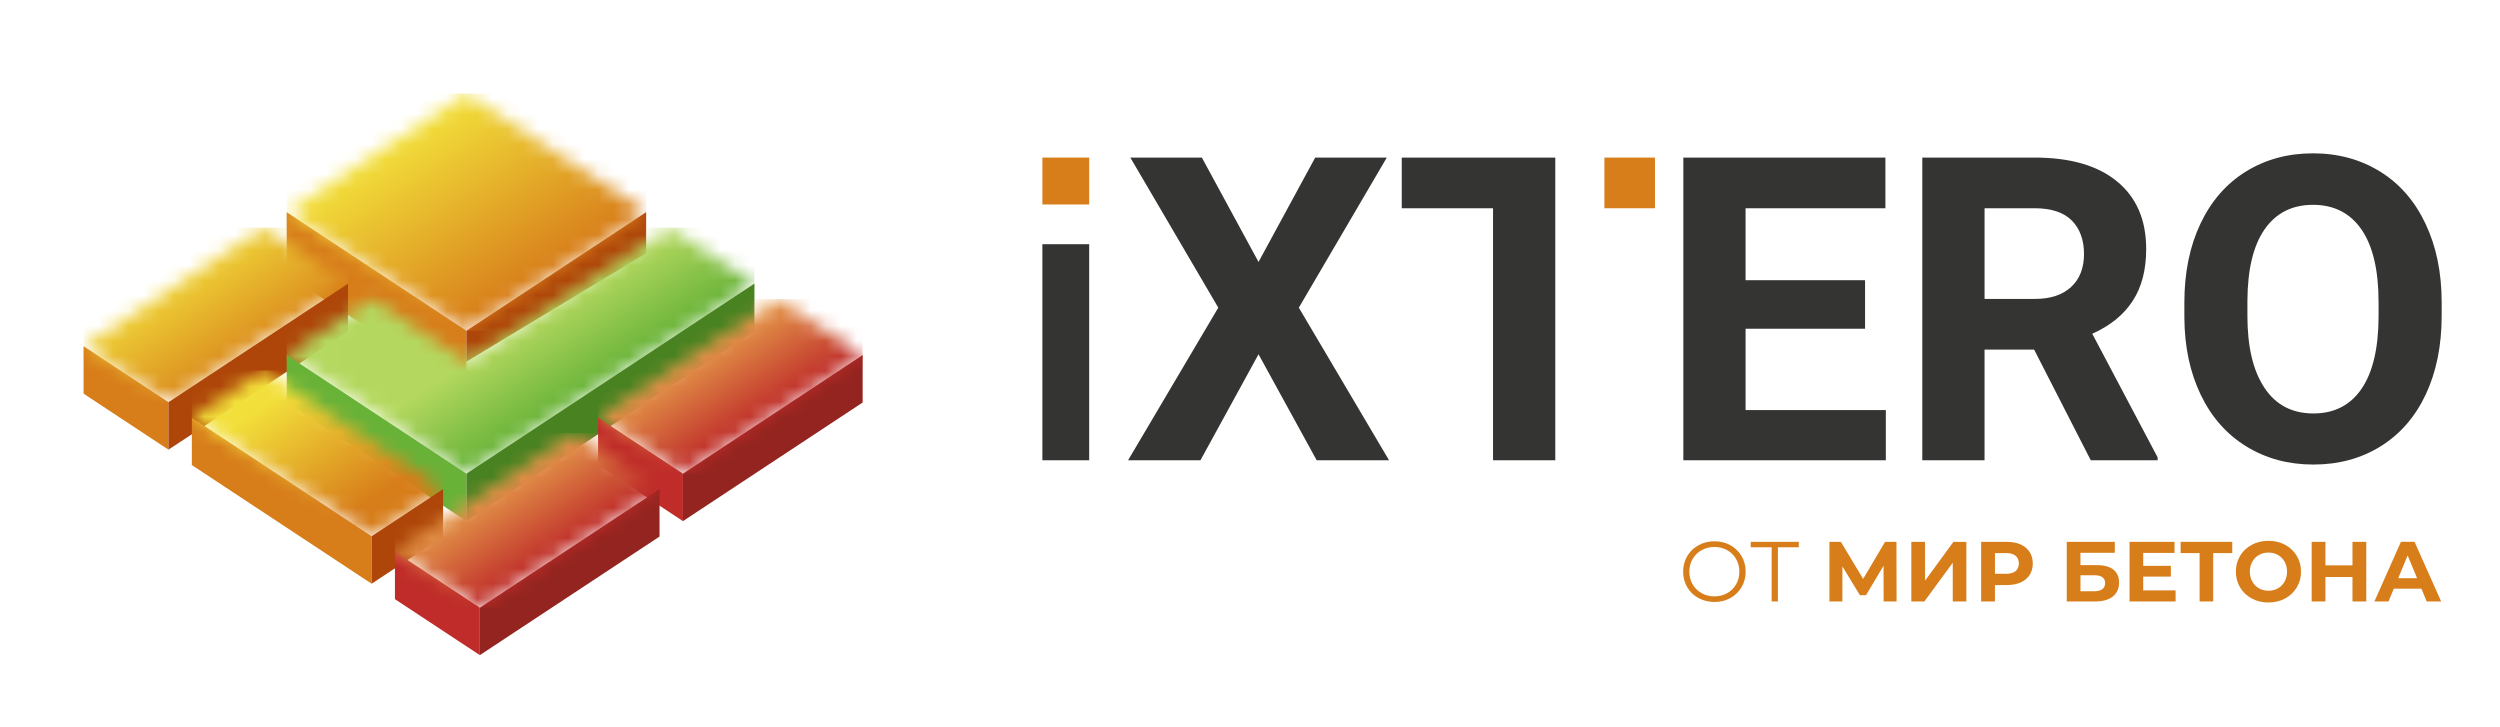 <svg width="165" height="48" viewBox="0 0 165 48" fill="none" xmlns="http://www.w3.org/2000/svg">
<path fill-rule="evenodd" clip-rule="evenodd" d="M5.516 22.85V25.981L11.118 29.678V26.547L5.516 22.85Z" fill="#D77D1A"/>
<path fill-rule="evenodd" clip-rule="evenodd" d="M18.922 14.004V18.132L30.784 25.939L30.783 21.832L18.922 14.004Z" fill="#D77D1A"/>
<path fill-rule="evenodd" clip-rule="evenodd" d="M30.783 21.832V23.869L42.646 16.714V14.002L30.783 21.832Z" fill="#AE4609"/>
<mask id="mask0_435_2616" style="mask-type:luminance" maskUnits="userSpaceOnUse" x="18" y="6" width="25" height="16">
<path d="M30.784 6.174L18.922 14.004L30.783 21.832L42.646 14.003L30.784 6.174Z" fill="white"/>
</mask>
<g mask="url(#mask0_435_2616)">
<path d="M42.646 6.174H18.922V21.831H42.646V6.174Z" fill="url(#paint0_linear_435_2616)"/>
</g>
<mask id="mask1_435_2616" style="mask-type:luminance" maskUnits="userSpaceOnUse" x="5" y="15" width="18" height="12">
<path d="M17.378 15.021L5.516 22.85L11.118 26.547L22.98 18.718L17.378 15.021Z" fill="white"/>
</mask>
<g mask="url(#mask1_435_2616)">
<path d="M22.979 15.021H5.516V26.547H22.979V15.021Z" fill="url(#paint1_linear_435_2616)"/>
</g>
<path d="M113.153 39.36C113.463 39.36 113.743 39.289 113.994 39.149C114.245 39.01 114.441 38.814 114.584 38.565C114.726 38.316 114.797 38.037 114.797 37.73C114.797 37.422 114.726 37.145 114.584 36.895C114.442 36.646 114.245 36.45 113.994 36.31C113.743 36.169 113.463 36.1 113.153 36.1C112.842 36.1 112.561 36.171 112.308 36.31C112.056 36.452 111.857 36.646 111.713 36.895C111.569 37.144 111.497 37.422 111.497 37.73C111.497 38.037 111.57 38.316 111.713 38.565C111.857 38.814 112.055 39.01 112.308 39.149C112.561 39.289 112.842 39.36 113.153 39.36ZM113.153 39.73C112.763 39.73 112.411 39.643 112.094 39.469C111.779 39.295 111.531 39.056 111.354 38.752C111.177 38.449 111.088 38.107 111.088 37.728C111.088 37.35 111.177 37.008 111.354 36.705C111.532 36.402 111.779 36.163 112.094 35.988C112.41 35.813 112.763 35.726 113.153 35.726C113.542 35.726 113.893 35.812 114.205 35.985C114.518 36.158 114.764 36.397 114.943 36.702C115.123 37.007 115.213 37.35 115.213 37.728C115.213 38.107 115.123 38.449 114.943 38.754C114.764 39.059 114.518 39.298 114.205 39.47C113.892 39.644 113.542 39.73 113.153 39.73Z" fill="#D77D1A"/>
<path d="M118.72 36.121H117.34V39.697H116.929V36.121H115.549V35.762H118.72V36.121Z" fill="#D77D1A"/>
<path d="M124.319 39.697L124.314 37.341L123.158 39.281H122.754L121.598 37.386V39.697H120.744V35.762H121.497L122.967 38.207L124.415 35.762H125.166L125.173 39.697H124.319Z" fill="#D77D1A"/>
<path d="M126.148 35.762H127.053V38.325L128.927 35.762H129.78V39.697H128.882V37.139L127.008 39.697H126.148V35.762Z" fill="#D77D1A"/>
<path d="M132.407 37.87C132.68 37.87 132.888 37.81 133.03 37.692C133.171 37.575 133.243 37.407 133.243 37.189C133.243 36.967 133.171 36.799 133.03 36.68C132.888 36.562 132.68 36.502 132.407 36.502H131.667V37.869H132.407V37.87ZM132.456 35.762C132.804 35.762 133.107 35.82 133.363 35.936C133.619 36.051 133.816 36.217 133.955 36.431C134.093 36.644 134.163 36.898 134.163 37.19C134.163 37.479 134.093 37.731 133.955 37.946C133.816 38.162 133.619 38.326 133.363 38.441C133.107 38.555 132.804 38.613 132.456 38.613H131.666V39.698H130.756V35.762H132.456Z" fill="#D77D1A"/>
<path d="M138.22 39.023C138.452 39.023 138.629 38.976 138.754 38.885C138.877 38.794 138.938 38.659 138.938 38.483C138.938 38.138 138.699 37.966 138.22 37.966H137.312V39.023H138.22ZM136.407 35.762H139.578V36.487H137.31V37.297H138.399C138.875 37.297 139.237 37.396 139.485 37.594C139.734 37.793 139.858 38.08 139.858 38.455C139.858 38.849 139.719 39.154 139.442 39.372C139.165 39.589 138.775 39.698 138.27 39.698H136.406V35.762H136.407Z" fill="#D77D1A"/>
<path d="M143.59 38.966V39.697H140.549V35.762H143.518V36.492H141.452V37.346H143.276V38.055H141.452V38.966H143.59Z" fill="#D77D1A"/>
<path d="M147.329 36.503H146.071V39.697H145.174V36.503H143.922V35.762H147.329V36.503Z" fill="#D77D1A"/>
<path d="M149.718 38.989C149.95 38.989 150.159 38.936 150.346 38.829C150.533 38.722 150.68 38.573 150.786 38.381C150.893 38.191 150.945 37.972 150.945 37.729C150.945 37.485 150.893 37.268 150.786 37.076C150.679 36.886 150.533 36.736 150.346 36.629C150.159 36.522 149.949 36.469 149.718 36.469C149.486 36.469 149.277 36.522 149.09 36.629C148.903 36.736 148.755 36.885 148.65 37.076C148.543 37.267 148.49 37.485 148.49 37.729C148.49 37.972 148.543 38.19 148.65 38.381C148.756 38.572 148.903 38.722 149.09 38.829C149.277 38.936 149.486 38.989 149.718 38.989ZM149.718 39.764C149.31 39.764 148.942 39.676 148.616 39.5C148.288 39.324 148.031 39.081 147.847 38.771C147.662 38.462 147.568 38.115 147.568 37.729C147.568 37.343 147.661 36.995 147.847 36.686C148.031 36.377 148.288 36.134 148.616 35.958C148.942 35.782 149.311 35.693 149.718 35.693C150.126 35.693 150.492 35.782 150.818 35.958C151.143 36.134 151.4 36.377 151.587 36.686C151.774 36.996 151.867 37.343 151.867 37.729C151.867 38.115 151.774 38.463 151.587 38.771C151.4 39.081 151.143 39.324 150.818 39.5C150.492 39.676 150.126 39.764 149.718 39.764Z" fill="#D77D1A"/>
<path d="M156.173 35.762V39.697H155.264V38.084H153.479V39.697H152.57V35.762H153.479V37.313H155.264V35.762H156.173Z" fill="#D77D1A"/>
<path d="M159.528 38.162L158.905 36.656L158.283 38.162H159.528ZM159.814 38.853H157.99L157.643 39.696H156.711L158.462 35.761H159.36L161.116 39.696H160.163L159.814 38.853Z" fill="#D77D1A"/>
<path fill-rule="evenodd" clip-rule="evenodd" d="M22.969 18.726V21.873L11.117 29.678V26.547L22.969 18.726Z" fill="#AE4609"/>
<path fill-rule="evenodd" clip-rule="evenodd" d="M12.662 27.565V30.694L24.526 38.526V35.395L12.662 27.565Z" fill="#D77D1A"/>
<mask id="mask2_435_2616" style="mask-type:luminance" maskUnits="userSpaceOnUse" x="18" y="15" width="32" height="17">
<path d="M31.999 23.067L30.784 23.868L24.524 19.737L18.922 23.434L30.783 31.263L49.791 18.718L44.189 15.021L31.999 23.067Z" fill="white"/>
</mask>
<g mask="url(#mask2_435_2616)">
<path d="M49.79 15.021H18.922V31.262H49.79V15.021Z" fill="url(#paint2_linear_435_2616)"/>
</g>
<path fill-rule="evenodd" clip-rule="evenodd" d="M18.922 23.434V26.565L30.784 34.394V31.263L18.922 23.434Z" fill="#68B238"/>
<path fill-rule="evenodd" clip-rule="evenodd" d="M30.785 31.263V34.394L49.792 21.849V18.718L30.785 31.263Z" fill="#488221"/>
<mask id="mask3_435_2616" style="mask-type:luminance" maskUnits="userSpaceOnUse" x="12" y="24" width="18" height="12">
<path d="M29.242 32.281L17.379 24.451L12.662 27.565L24.526 35.395L29.242 32.281Z" fill="white"/>
</mask>
<g mask="url(#mask3_435_2616)">
<path d="M29.242 24.451H12.662V35.395H29.242V24.451Z" fill="url(#paint3_linear_435_2616)"/>
</g>
<path fill-rule="evenodd" clip-rule="evenodd" d="M29.243 32.281V35.411L24.525 38.526V35.395L29.243 32.281Z" fill="#AE4609"/>
<path fill-rule="evenodd" clip-rule="evenodd" d="M26.066 36.413V39.544L31.669 43.24V40.11L26.066 36.413Z" fill="#BF2C29"/>
<path fill-rule="evenodd" clip-rule="evenodd" d="M39.473 27.566V30.697L45.075 34.394V31.263L39.473 27.566Z" fill="#BF2C29"/>
<path fill-rule="evenodd" clip-rule="evenodd" d="M45.074 31.263V34.394L56.935 26.565V23.434L45.074 31.263Z" fill="#93241F"/>
<mask id="mask4_435_2616" style="mask-type:luminance" maskUnits="userSpaceOnUse" x="39" y="19" width="18" height="13">
<path d="M51.334 19.737L39.473 27.566L45.075 31.263L56.936 23.434L51.334 19.737Z" fill="white"/>
</mask>
<g mask="url(#mask4_435_2616)">
<path d="M56.936 19.737H39.473V31.263H56.936V19.737Z" fill="url(#paint4_linear_435_2616)"/>
</g>
<path fill-rule="evenodd" clip-rule="evenodd" d="M31.668 40.11V43.24L43.53 35.411V32.281L31.668 40.11Z" fill="#93241F"/>
<mask id="mask5_435_2616" style="mask-type:luminance" maskUnits="userSpaceOnUse" x="26" y="28" width="18" height="13">
<path d="M37.929 28.584L26.066 36.413L31.669 40.11L43.531 32.281L37.929 28.584Z" fill="white"/>
</mask>
<g mask="url(#mask5_435_2616)">
<path d="M43.53 28.584H26.066V40.11H43.53V28.584Z" fill="url(#paint5_linear_435_2616)"/>
</g>
<path fill-rule="evenodd" clip-rule="evenodd" d="M156.985 19.935C156.985 17.837 156.611 16.244 155.863 15.153C155.111 14.062 154.045 13.519 152.656 13.519C151.278 13.519 150.217 14.058 149.464 15.135C148.716 16.212 148.338 17.789 148.329 19.869V20.843C148.329 22.885 148.703 24.472 149.455 25.596C150.202 26.725 151.278 27.288 152.685 27.288C154.064 27.288 155.12 26.745 155.864 25.658C156.603 24.576 156.976 22.993 156.986 20.914V19.935H156.985ZM161.15 20.844C161.15 22.81 160.799 24.534 160.107 26.02C159.41 27.504 158.419 28.647 157.129 29.453C155.834 30.258 154.353 30.66 152.684 30.66C151.028 30.66 149.557 30.262 148.262 29.467C146.963 28.67 145.957 27.533 145.248 26.053C144.537 24.578 144.178 22.878 144.168 20.953V19.965C144.168 17.998 144.519 16.265 145.228 14.767C145.934 13.272 146.935 12.125 148.225 11.324C149.519 10.524 150.997 10.12 152.656 10.12C154.321 10.12 155.793 10.524 157.087 11.324C158.378 12.125 159.379 13.272 160.084 14.767C160.794 16.265 161.15 17.993 161.15 19.951V20.844ZM130.98 19.729H134.294C135.327 19.729 136.126 19.467 136.692 18.942C137.258 18.418 137.544 17.692 137.544 16.769C137.544 15.828 137.272 15.093 136.739 14.554C136.207 14.016 135.389 13.744 134.281 13.744H130.981V19.729H130.98ZM134.252 23.073H130.98V30.378H126.871V10.4H134.28C136.636 10.4 138.454 10.924 139.73 11.978C141.012 13.032 141.648 14.516 141.648 16.442C141.648 17.805 141.353 18.942 140.764 19.851C140.176 20.765 139.287 21.49 138.09 22.029L142.404 30.188V30.379H137.991L134.252 23.073ZM123.095 21.696H115.209V27.063H124.465V30.379H111.1V10.4H124.436V13.744H115.208V18.493H123.094V21.696H123.095ZM102.649 13.744V30.378H98.54V13.744H92.515V10.4H102.649V13.744ZM83.063 17.289L86.803 10.401H91.528L85.723 20.305L91.678 30.379H86.901L83.063 23.382L79.229 30.379H74.452L80.407 20.305L74.602 10.4H79.323L83.063 17.289ZM71.886 30.378H68.797V16.118H71.886V30.378Z" fill="#343433"/>
<path d="M71.886 10.4H68.797V13.495H71.886V10.4Z" fill="#D77D1A"/>
<path d="M109.228 10.4H105.891V13.744H109.228V10.4Z" fill="#D77D1A"/>
<defs>
<linearGradient id="paint0_linear_435_2616" x1="34.372" y1="19.461" x2="27.174" y2="8.554" gradientUnits="userSpaceOnUse">
<stop stop-color="#D77D1A"/>
<stop offset="1" stop-color="#F2DF3A"/>
</linearGradient>
<linearGradient id="paint1_linear_435_2616" x1="16.892" y1="24.803" x2="11.591" y2="16.775" gradientUnits="userSpaceOnUse">
<stop stop-color="#D77D1A"/>
<stop offset="1" stop-color="#F2DF3A"/>
</linearGradient>
<linearGradient id="paint2_linear_435_2616" x1="33.609" y1="22.004" x2="37.005" y2="27.154" gradientUnits="userSpaceOnUse">
<stop stop-color="#B4D85F"/>
<stop offset="1" stop-color="#67B238"/>
</linearGradient>
<linearGradient id="paint3_linear_435_2616" x1="23.462" y1="33.737" x2="18.43" y2="26.118" gradientUnits="userSpaceOnUse">
<stop stop-color="#D77D1A"/>
<stop offset="1" stop-color="#F2DF3A"/>
</linearGradient>
<linearGradient id="paint4_linear_435_2616" x1="46.51" y1="22.922" x2="49.907" y2="28.072" gradientUnits="userSpaceOnUse">
<stop stop-color="#E49749"/>
<stop offset="1" stop-color="#BE2B29"/>
</linearGradient>
<linearGradient id="paint5_linear_435_2616" x1="33.101" y1="31.765" x2="36.504" y2="36.922" gradientUnits="userSpaceOnUse">
<stop stop-color="#E49749"/>
<stop offset="1" stop-color="#BE2B29"/>
</linearGradient>
</defs>
</svg>

